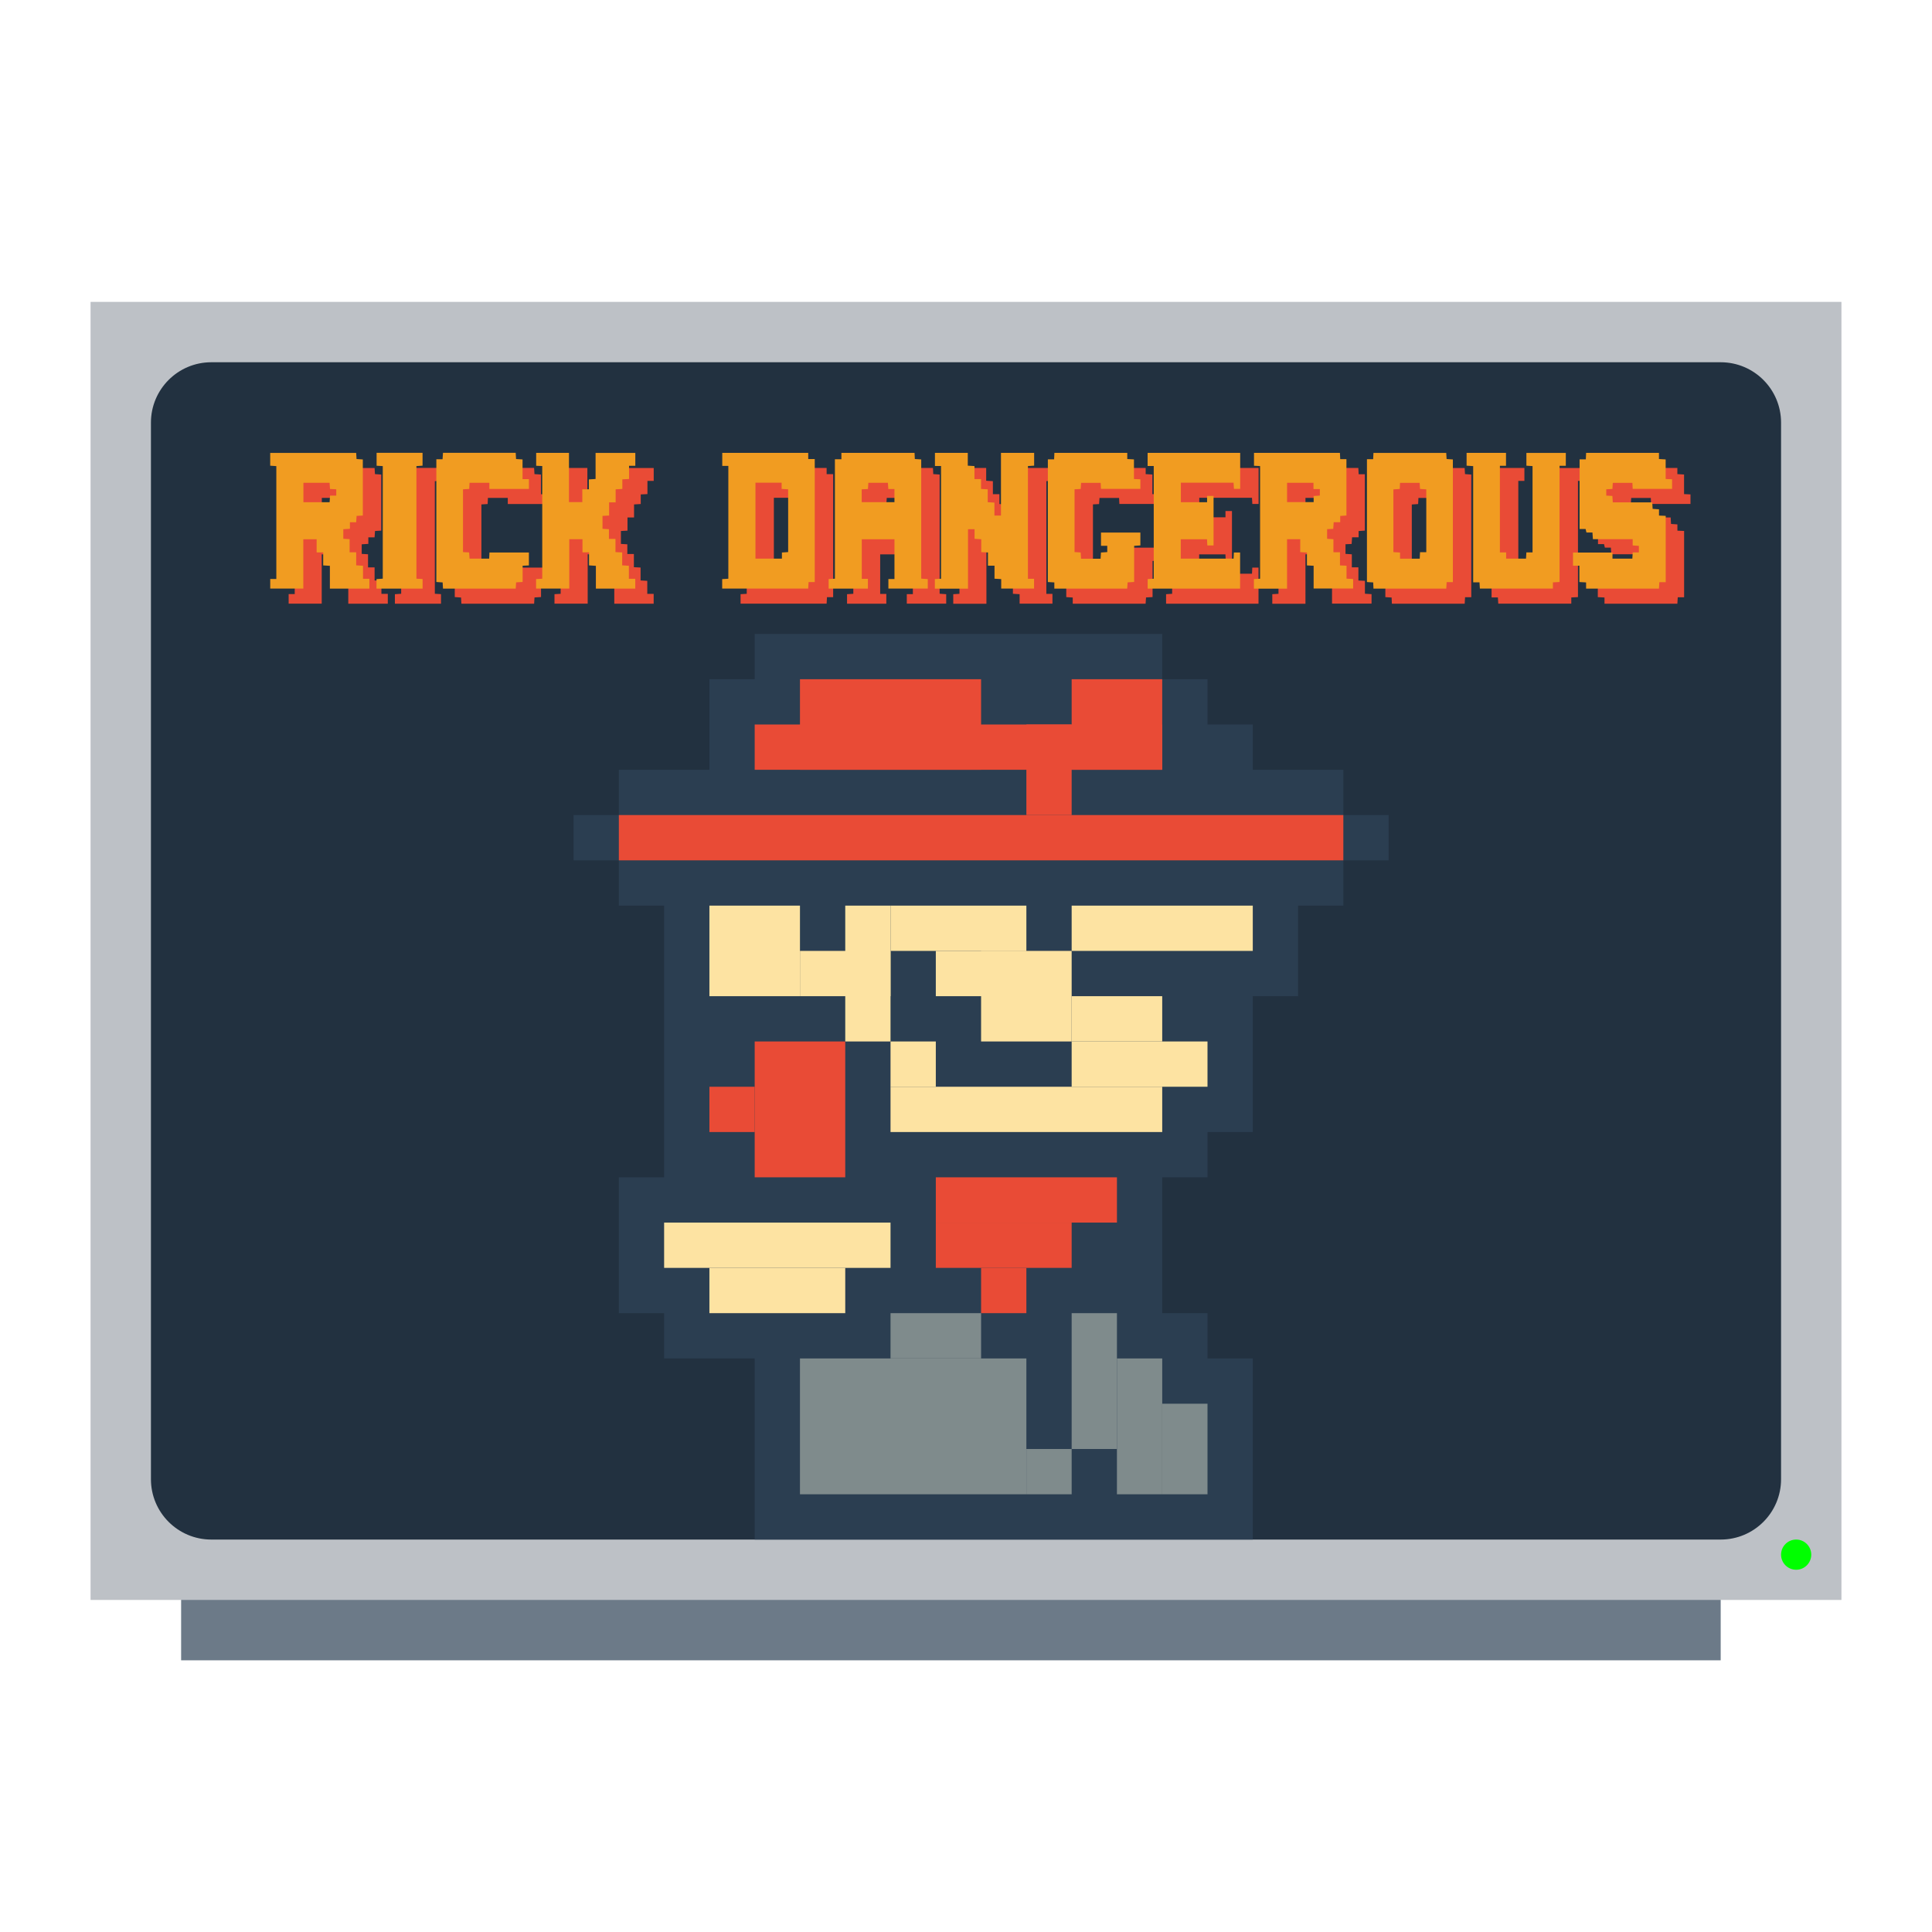 <svg enable-background="new 0 0 256 256" viewBox="0 0 256 256" xmlns="http://www.w3.org/2000/svg"><path d="m24 208h204v12h-204z" fill="#6c7a88"/><path d="m12 40h232v172h-232z" fill="#bdc1c6"/><path d="m228 204h-200c-4.418 0-8-3.582-8-8v-140c0-4.418 3.582-8 8-8h200c4.418 0 8 3.582 8 8v140c0 4.418-3.582 8-8 8z" fill="#223140"/><g fill="#e94b36"><path d="m223.172 79.139c-.273 0-.546 0-.861 0-.018.298-.034.564-.052.857-3.219 0-6.417 0-9.654 0 0-.274 0-.524 0-.822-.299-.017-.564-.032-.887-.051 0-.72 0-1.425 0-2.166-.308 0-.559 0-.848 0 0-.594 0-1.151 0-1.742h5.231v.809h2.631c.016-.262.033-.526.051-.827h.815c0-.3 0-.564 0-.866-.257-.018-.523-.037-.822-.058 0-.268 0-.52 0-.83-1.768 0-3.5 0-5.268 0-.022-.319-.041-.583-.062-.885-.267 0-.517 0-.794 0-.04-.163-.072-.295-.111-.459-.264 0-.515 0-.797 0 0-3.089 0-6.141 0-9.232h.826c.013-.3.025-.564.038-.862h9.652v.817c.299.018.564.034.887.053v2.596c.307.014.557.026.851.039v1.268c-1.719 0-3.449 0-5.22 0-.012-.255-.024-.506-.038-.8-.849 0-1.699 0-2.597 0-.016.248-.033.513-.052.811-.266.015-.517.028-.813.044v.837c.244.014.509.029.808.046.018.28.035.545.055.848h5.228c.018.3.033.564.051.862.278.02.543.038.844.06v.83c.299.013.564.025.89.039v8.799z"/><path d="m48.768 75.181h.867v1.729c.32.021.584.037.905.058v1.726h.846v1.3c-1.735 0-3.465 0-5.236 0 0-1.006 0-1.99 0-3.02-.301-.018-.565-.034-.886-.054 0-.571 0-1.13 0-1.724-.308 0-.559 0-.868 0 0-.594 0-1.152 0-1.742-.614 0-1.17 0-1.766 0v6.532c-1.475 0-2.912 0-4.383 0 0-.408 0-.817 0-1.265h.807c0-4.996 0-9.955 0-14.959-.254-.017-.518-.034-.811-.054 0-.561 0-1.105 0-1.693h11.392c.015.245.031.509.048.807.278.019.543.037.832.057v7.432c-.258.015-.522.031-.823.048-.019.275-.037.54-.058.841-.268 0-.519 0-.828 0v.867c-.319.02-.584.037-.877.056v1.269c.25.016.515.032.837.052.002.562.002 1.12.002 1.737zm-6.125-6.633h3.47c.02-.291.038-.556.06-.874h.822c0-.307 0-.557 0-.838-.288-.015-.552-.03-.831-.045-.019-.301-.036-.564-.053-.816-1.188 0-2.329 0-3.468 0z"/><path d="m113.068 62.85h.862c0-.282 0-.546 0-.844h9.691c.012.258.024.509.039.816.26.017.525.034.846.055v15.795c.317.022.581.04.87.06v1.253c-1.725 0-3.455 0-5.221 0 0-.404 0-.814 0-1.262h.805c0-1.768 0-3.499 0-5.267-1.43 0-2.866 0-4.333 0v5.24h.814v1.299c-1.725 0-3.442 0-5.203 0 0-.396 0-.805 0-1.263.247-.016.512-.032.83-.052 0-5.268 0-10.521 0-15.83zm3.552 5.689h4.339c0-.594 0-1.151 0-1.742-.292 0-.543 0-.814 0-.019-.299-.036-.563-.053-.826-.89 0-1.739 0-2.592 0-.019.301-.036.566-.053.828-.306.014-.556.025-.827.037z"/><path d="m172.981 80c-1.522 0-2.945 0-4.395 0 0-.422 0-.818 0-1.268.259-.015.524-.031.82-.048 0-4.974 0-9.933 0-14.931-.261-.012-.511-.023-.805-.037 0-.556 0-1.113 0-1.708h11.385c.013.266.026.53.041.829h.822v7.471c-.26.018-.525.037-.825.058v.828c-.3 0-.564 0-.865 0-.021.319-.039.584-.059.884-.268.012-.519.024-.813.037v1.276c.252.017.516.035.838.056v1.726h.868v1.747c.306.014.557.026.867.041v1.711c.32.02.584.037.877.056v1.253c-1.716 0-3.446 0-5.236 0 0-.98 0-1.978 0-3.014-.321-.016-.585-.03-.887-.045 0-.575 0-1.119 0-1.71-.301-.018-.565-.034-.887-.054 0-.571 0-1.129 0-1.712-.602 0-1.145 0-1.747 0 .001 2.172.001 4.343.001 6.554zm.001-11.465h3.522c0-.293 0-.543 0-.811.3-.021.565-.039.822-.057 0-.302 0-.565 0-.864-.289 0-.539 0-.846 0 0-.3 0-.563 0-.833-1.199 0-2.34 0-3.498 0z"/><path d="m130.706 79.999c-1.522 0-2.945 0-4.395 0 0-.423 0-.819 0-1.266.262-.016.527-.031.822-.049 0-4.977 0-9.938 0-14.936-.269 0-.52 0-.81 0 0-.594 0-1.151 0-1.743h4.352v1.698c.301.018.566.034.887.053v1.725h.868v1.308c.32.017.585.032.887.048v1.709c.301.018.565.034.887.053v1.713h.868c0-2.757 0-5.516 0-8.308h4.395v1.7c-.263.016-.528.032-.822.05v14.936h.81v1.302c-1.437 0-2.874 0-4.352 0 0-.416 0-.813 0-1.258-.301-.018-.565-.034-.887-.053 0-.572 0-1.131 0-1.725-.309 0-.559 0-.869 0 0-.594 0-1.153 0-1.75-.32-.017-.584-.031-.887-.046 0-.573 0-1.117 0-1.71-.301-.018-.565-.034-.887-.053 0-.425 0-.837 0-1.272-.309 0-.559 0-.868 0 .001 2.61.001 5.222.001 7.874z"/><path d="m98.947 63.733c-.289 0-.526 0-.805 0 0-.574 0-1.132 0-1.726h11.391v.82h.863v16.3c-.263 0-.513 0-.817 0-.017.3-.033.565-.05.864-3.797 0-7.583 0-11.399 0 0-.409 0-.805 0-1.259.254-.015.518-.031.817-.048 0-4.972 0-9.933 0-14.951zm3.595 2.226v10.064h3.504c0-.291 0-.542 0-.814.299-.02.563-.037.827-.055 0-2.796 0-5.553 0-8.317-.3-.018-.565-.034-.864-.051 0-.304 0-.554 0-.827-1.168 0-2.297 0-3.467 0z"/><path d="m183.567 62.845h.822c.014-.286.025-.537.039-.831h9.644c.015.246.03.51.048.807.278.02.542.038.832.059v16.252c-.275 0-.525 0-.825 0-.017.299-.032.564-.049.861-3.214 0-6.411 0-9.647 0-.012-.261-.023-.512-.037-.819-.262-.016-.527-.033-.828-.051.001-5.404.001-10.801.001-16.278zm3.504 12.315c.318.019.583.035.881.052v.818h2.607c.014-.297.026-.561.04-.86h.83c0-2.793 0-5.549 0-8.327-.289-.02-.554-.038-.832-.057-.018-.297-.034-.562-.049-.808-.901 0-1.75 0-2.598 0-.015.294-.027.545-.04.811-.299.021-.563.039-.84.058.001 2.781.001 5.523.001 8.313z"/><path d="m162.383 67.716h.859v6.56c-.272 0-.522 0-.823 0-.015-.263-.03-.528-.047-.824-1.162 0-2.306 0-3.476 0v2.571h7c.012-.266.024-.531.038-.817h.825v4.787c-4.07 0-8.136 0-12.247 0 0-.393 0-.802 0-1.262.245-.015.51-.031.804-.049 0-4.978 0-9.939 0-14.937-.272 0-.523 0-.811 0 0-.594 0-1.151 0-1.742h12.266v4.773c-.265 0-.528 0-.829 0-.016-.263-.032-.528-.049-.816-2.334 0-4.639 0-6.983 0v2.584h3.473c0-.272 0-.522 0-.828z"/><path d="m84.902 65.515v1.27c-.301.018-.565.034-.887.053v1.726c-.309 0-.559 0-.869 0v1.749c-.32.017-.585.031-.872.046v1.712c.264.016.528.032.85.052v1.285h.869v1.749c.32.016.585.03.887.045v1.71c.301.019.565.035.887.055v1.726h.847v1.301c-1.722 0-3.44 0-5.218 0 0-.981 0-1.979 0-3.017-.321-.021-.585-.038-.907-.059 0-.573 0-1.132 0-1.726-.308 0-.56 0-.869 0 0-.594 0-1.152 0-1.74-.601 0-1.145 0-1.749 0v6.538c-1.497 0-2.934 0-4.4 0 0-.407 0-.803 0-1.258.254-.015.518-.031.817-.048 0-4.972 0-9.933 0-14.931-.262-.011-.513-.022-.805-.035 0-.558 0-1.116 0-1.71h4.346v6.528h1.769c0-.553 0-1.111 0-1.705h.87c0-.447 0-.859 0-1.305.32-.021.584-.038.887-.058 0-1.154 0-2.285 0-3.456h5.265v1.708c-.27 0-.521 0-.83 0v1.75c-.321.016-.585.03-.888.045z"/><path d="m201.183 75.195h.827v.828h2.632c.016-.262.032-.527.049-.827h.817c0-3.824 0-7.61 0-11.437-.261-.017-.525-.034-.815-.053 0-.567 0-1.111 0-1.695h5.224v1.708c-.27 0-.52 0-.829 0v15.4c-.32.017-.584.031-.884.047v.82c-3.237 0-6.436 0-9.677 0-.016-.262-.032-.527-.05-.827-.276 0-.527 0-.836 0 0-5.145 0-10.252 0-15.396-.319-.021-.583-.039-.873-.059 0-.566 0-1.109 0-1.694h5.223v1.707c-.269 0-.519 0-.809 0 .001 3.826.001 7.612.001 11.478z"/><path d="m148.328 74.323c0-.642 0-1.185 0-1.755h5.217v1.705c-.258.018-.523.036-.825.056v4.786c-.3.018-.564.033-.865.051-.019.275-.037.54-.057.831-3.218 0-6.417 0-9.654 0 0-.279 0-.529 0-.822-.299-.018-.564-.035-.858-.053 0-5.419 0-10.819 0-16.257h.827c.014-.3.026-.564.04-.861h9.654v.819c.299.017.564.033.887.051v2.598c.307.014.558.025.85.038v1.269c-1.722 0-3.453 0-5.223 0-.012-.258-.023-.509-.036-.802-.851 0-1.701 0-2.596 0-.017.252-.035.516-.055.815-.266.014-.518.027-.812.042v8.321c.247.015.512.032.811.05.017.28.033.545.051.832h2.59c.016-.263.032-.528.05-.826.279-.019.544-.036.833-.056 0-.274 0-.525 0-.832-.261 0-.525 0-.829 0z"/><path d="m60.258 62.856h.822c.02-.299.039-.564.058-.856h9.634c.015.253.031.517.049.823.271.017.536.034.858.054v2.609h.845v1.299c-1.741 0-3.471 0-5.24 0 0-.277 0-.528 0-.814-.888 0-1.739 0-2.63 0-.012.257-.024.508-.038.815-.261.016-.526.033-.827.052v8.321c.254.013.505.026.812.041.018.258.037.523.058.825h2.597c.013-.266.026-.531.04-.818h5.226v1.715c-.265.013-.529.026-.832.041v2.151c-.301.019-.565.035-.864.053-.017.279-.033.544-.05.832-3.214 0-6.399 0-9.636 0-.016-.263-.031-.527-.049-.824-.278-.019-.543-.038-.832-.058-.001-5.408-.001-10.795-.001-16.261z"/><path d="m52.326 79.997c0-.431 0-.827 0-1.261.277-.02.542-.039.831-.059 0-4.967 0-9.913 0-14.917-.257-.015-.521-.031-.818-.049 0-.569 0-1.126 0-1.712h6.089v1.704c-.257.018-.522.036-.812.056v14.918c.257.015.521.031.819.048v1.271c-2.026.001-4.036.001-6.109.001z"/></g><path d="m220.733 77.139c-.273 0-.546 0-.861 0-.018.298-.034.564-.052.857-3.219 0-6.417 0-9.654 0 0-.274 0-.524 0-.822-.299-.017-.564-.032-.887-.051 0-.72 0-1.425 0-2.166-.308 0-.559 0-.848 0 0-.594 0-1.151 0-1.742h5.231v.809h2.631c.016-.262.033-.526.051-.827h.815c0-.3 0-.564 0-.866-.257-.018-.523-.037-.822-.058 0-.268 0-.52 0-.83-1.768 0-3.5 0-5.268 0-.022-.319-.041-.583-.062-.885-.267 0-.517 0-.794 0-.04-.163-.072-.295-.111-.459-.264 0-.515 0-.797 0 0-3.089 0-6.141 0-9.232h.826c.013-.3.025-.564.038-.862h9.652v.817c.299.018.564.034.888.053v2.596c.307.014.557.026.851.039v1.268c-1.719 0-3.449 0-5.22 0-.012-.255-.024-.506-.038-.8-.849 0-1.699 0-2.597 0-.016.248-.033.513-.052.811-.266.015-.517.028-.813.044v.837c.244.014.509.029.808.046.018.28.035.545.055.848h5.228c.018.3.033.564.051.862.278.02.543.038.844.06v.83c.299.013.564.025.89.039v8.799z" fill="#f19c21"/><path d="m46.329 73.181h.867v1.729c.32.021.584.037.905.058v1.726h.846v1.3c-1.735 0-3.465 0-5.236 0 0-1.006 0-1.99 0-3.02-.301-.018-.565-.034-.886-.054 0-.571 0-1.13 0-1.724-.308 0-.559 0-.868 0 0-.594 0-1.152 0-1.742-.614 0-1.17 0-1.766 0v6.532c-1.475 0-2.912 0-4.383 0 0-.408 0-.817 0-1.265h.807c0-4.996 0-9.955 0-14.959-.254-.017-.518-.034-.811-.054 0-.561 0-1.105 0-1.693h11.392c.015.245.031.509.048.807.278.019.543.037.832.057v7.432c-.258.015-.522.031-.823.048-.019.275-.037.54-.058.841-.268 0-.519 0-.828 0v.867c-.319.02-.584.037-.877.056v1.269c.25.016.515.032.837.052.002.562.002 1.12.002 1.737zm-6.125-6.633h3.47c.02-.291.038-.556.06-.874h.822c0-.307 0-.557 0-.838-.288-.015-.552-.03-.831-.045-.019-.301-.036-.564-.053-.816-1.188 0-2.329 0-3.468 0z" fill="#f19c21"/><path d="m110.629 60.85h.862c0-.282 0-.546 0-.844h9.691c.012.258.024.509.039.816.26.017.525.034.846.055v15.795c.317.022.581.04.87.06v1.253c-1.725 0-3.455 0-5.221 0 0-.404 0-.814 0-1.262h.805c0-1.768 0-3.499 0-5.267-1.43 0-2.866 0-4.333 0v5.24h.814v1.299c-1.725 0-3.442 0-5.203 0 0-.396 0-.805 0-1.263.247-.016.512-.032.83-.052 0-5.268 0-10.521 0-15.83zm3.552 5.689h4.339c0-.594 0-1.151 0-1.742-.292 0-.543 0-.814 0-.019-.299-.036-.563-.053-.826-.89 0-1.739 0-2.592 0-.019.301-.036.566-.053.828-.306.014-.556.025-.827.037z" fill="#f19c21"/><path d="m170.542 78c-1.522 0-2.945 0-4.395 0 0-.422 0-.818 0-1.268.259-.015.524-.031.82-.048 0-4.974 0-9.933 0-14.931-.261-.012-.511-.023-.805-.037 0-.556 0-1.113 0-1.708h11.385c.013.266.026.53.041.829h.822v7.471c-.26.018-.525.037-.825.058v.828c-.3 0-.564 0-.865 0-.021.319-.039.584-.059.884-.268.012-.519.024-.813.037v1.276c.252.017.516.035.838.056v1.726h.868v1.747c.306.014.557.026.867.041v1.711c.32.02.584.037.877.056v1.253c-1.716 0-3.446 0-5.236 0 0-.98 0-1.978 0-3.014-.321-.016-.585-.03-.887-.045 0-.575 0-1.119 0-1.71-.301-.018-.565-.034-.887-.054 0-.571 0-1.129 0-1.712-.602 0-1.145 0-1.747 0 .001 2.172.001 4.343.001 6.554zm.001-11.465h3.522c0-.293 0-.543 0-.811.3-.021.565-.039.822-.057 0-.302 0-.565 0-.864-.289 0-.539 0-.846 0 0-.3 0-.563 0-.833-1.199 0-2.34 0-3.498 0z" fill="#f19c21"/><path d="m128.267 77.999c-1.522 0-2.945 0-4.395 0 0-.423 0-.819 0-1.266.262-.016.527-.031.822-.049 0-4.977 0-9.938 0-14.936-.269 0-.52 0-.81 0 0-.594 0-1.151 0-1.743h4.352v1.698c.301.018.566.034.887.053v1.725h.868v1.308c.32.017.585.032.887.048v1.709c.301.018.565.034.887.053v1.713h.868c0-2.757 0-5.516 0-8.308h4.395v1.7c-.263.016-.528.032-.822.05v14.936h.81v1.302c-1.437 0-2.874 0-4.352 0 0-.416 0-.813 0-1.258-.301-.018-.565-.034-.887-.053 0-.572 0-1.131 0-1.725-.309 0-.559 0-.869 0 0-.594 0-1.153 0-1.75-.32-.017-.584-.031-.887-.046 0-.573 0-1.117 0-1.71-.301-.018-.565-.034-.887-.053 0-.425 0-.837 0-1.272-.309 0-.559 0-.868 0 .001 2.61.001 5.222.001 7.874z" fill="#f19c21"/><path d="m96.509 61.733c-.289 0-.526 0-.805 0 0-.574 0-1.132 0-1.726h11.391v.82h.863v16.3c-.263 0-.513 0-.817 0-.017.3-.033.565-.05.864-3.797 0-7.583 0-11.399 0 0-.409 0-.805 0-1.259.254-.015.518-.031.817-.048 0-4.972 0-9.933 0-14.951zm3.594 2.226v10.064h3.504c0-.291 0-.542 0-.814.299-.02.563-.037.827-.055 0-2.796 0-5.553 0-8.317-.3-.018-.565-.034-.864-.051 0-.304 0-.554 0-.827-1.167 0-2.297 0-3.467 0z" fill="#f19c21"/><path d="m181.128 60.845h.822c.014-.286.025-.537.039-.831h9.644c.015.246.03.51.048.807.278.02.542.038.832.059v16.252c-.275 0-.525 0-.825 0-.017.299-.032.564-.049.861-3.214 0-6.411 0-9.647 0-.012-.261-.023-.512-.037-.819-.262-.016-.527-.033-.828-.051.001-5.404.001-10.801.001-16.278zm3.505 12.315c.318.019.583.035.881.052v.818h2.607c.014-.297.026-.561.04-.86h.83c0-2.793 0-5.549 0-8.327-.289-.02-.554-.038-.832-.057-.018-.297-.034-.562-.049-.808-.901 0-1.75 0-2.598 0-.015.294-.027.545-.04.811-.299.021-.563.039-.84.058.001 2.781.001 5.523.001 8.313z" fill="#f19c21"/><path d="m159.944 65.716h.859v6.56c-.272 0-.522 0-.823 0-.015-.263-.03-.528-.047-.824-1.162 0-2.306 0-3.476 0v2.571h7c.012-.266.024-.531.038-.817h.825v4.787c-4.07 0-8.136 0-12.247 0 0-.393 0-.802 0-1.262.245-.015.51-.031.804-.049 0-4.978 0-9.939 0-14.937-.272 0-.523 0-.811 0 0-.594 0-1.151 0-1.742h12.266v4.773c-.265 0-.528 0-.829 0-.016-.263-.032-.528-.049-.816-2.334 0-4.639 0-6.983 0v2.584h3.474c-.001-.272-.001-.522-.001-.828z" fill="#f19c21"/><path d="m82.464 63.515v1.27c-.301.018-.565.034-.887.053v1.726c-.309 0-.559 0-.869 0v1.749c-.32.017-.585.031-.872.046v1.712c.264.016.528.032.85.052v1.285h.869v1.749c.32.016.585.03.887.045v1.71c.301.019.565.035.887.055v1.726h.847v1.301c-1.722 0-3.44 0-5.218 0 0-.981 0-1.979 0-3.017-.321-.021-.585-.038-.907-.059 0-.573 0-1.132 0-1.726-.308 0-.56 0-.869 0 0-.594 0-1.152 0-1.74-.601 0-1.145 0-1.749 0v6.538c-1.497 0-2.934 0-4.4 0 0-.407 0-.803 0-1.258.254-.015.518-.031.817-.048 0-4.972 0-9.933 0-14.931-.262-.011-.513-.022-.805-.035 0-.558 0-1.116 0-1.71h4.346v6.528h1.769c0-.553 0-1.111 0-1.705h.87c0-.447 0-.859 0-1.305.32-.021.584-.038.887-.058 0-1.154 0-2.285 0-3.456h5.265v1.708c-.27 0-.521 0-.83 0v1.75c-.322.016-.586.03-.888.045z" fill="#f19c21"/><path d="m198.744 73.195h.827v.828h2.632c.016-.262.032-.527.05-.827h.817c0-3.824 0-7.61 0-11.437-.261-.017-.525-.034-.815-.053 0-.567 0-1.111 0-1.695h5.224v1.708c-.27 0-.52 0-.829 0v15.4c-.32.017-.584.031-.884.047v.82c-3.237 0-6.436 0-9.677 0-.016-.262-.032-.527-.05-.827-.276 0-.527 0-.836 0 0-5.145 0-10.252 0-15.396-.319-.021-.583-.039-.873-.059 0-.566 0-1.109 0-1.694h5.223v1.707c-.269 0-.519 0-.809 0z" fill="#f19c21"/><path d="m145.889 72.323c0-.642 0-1.185 0-1.755h5.217v1.705c-.258.018-.523.036-.825.056v4.786c-.3.018-.564.033-.865.051-.019.275-.037.54-.057.831-3.218 0-6.417 0-9.654 0 0-.279 0-.529 0-.822-.299-.018-.564-.035-.858-.053 0-5.419 0-10.819 0-16.257h.827c.014-.3.026-.564.04-.861h9.654v.819c.299.017.564.033.887.051v2.598c.307.014.558.025.85.038v1.269c-1.722 0-3.453 0-5.223 0-.012-.258-.023-.509-.036-.802-.851 0-1.701 0-2.596 0-.017.252-.035.516-.055.815-.266.014-.518.027-.812.042v8.321c.247.015.512.032.811.05.017.28.033.545.051.832h2.59c.016-.263.032-.528.05-.826.279-.019.544-.036.833-.056 0-.274 0-.525 0-.832-.261 0-.524 0-.829 0z" fill="#f19c21"/><path d="m57.819 60.856h.822c.02-.299.039-.564.058-.856h9.634c.015.253.031.517.049.823.271.017.536.034.858.054v2.609h.845v1.299c-1.741 0-3.471 0-5.24 0 0-.277 0-.528 0-.814-.888 0-1.739 0-2.63 0-.012.257-.024.508-.038.815-.261.016-.526.033-.827.052v8.321c.254.013.505.026.812.041.018.258.037.523.058.825h2.597c.013-.266.026-.531.04-.818h5.226v1.715c-.265.013-.529.026-.832.041v2.151c-.301.019-.565.035-.864.053-.017.279-.033.544-.05.832-3.214 0-6.399 0-9.636 0-.016-.263-.031-.527-.049-.824-.278-.019-.543-.038-.832-.058-.001-5.408-.001-10.795-.001-16.261z" fill="#f19c21"/><path d="m49.888 77.997c0-.431 0-.827 0-1.261.277-.02.542-.039.831-.059 0-4.967 0-9.913 0-14.917-.257-.015-.521-.031-.818-.049 0-.569 0-1.126 0-1.712h6.089v1.704c-.257.018-.522.036-.812.056v14.918c.257.015.521.031.819.048v1.271c-2.026.001-4.037.001-6.109.001z" fill="#f19c21"/><circle cx="238" cy="206" fill="#0f0" r="2"/><path d="m178 108v-6h-12v-6h-6v-6h-6v-6h-12-6-6-24-6v6h-6v6 6h-12v6h-6v6h6v6h6v12 6 6 6 6h-6v6 6 6h6v6h6 6v18 6h6 24 6 6 6 6 6 6v-6-12-6h-6v-6h-6v-6-6-6h6v-6h6v-6-6-6h6v-6-6h6v-6h6v-6z" fill="#2b3e51"/><path d="m82 108h96v6h-96z" fill="#e94b36"/><path d="m136 96h6v12h-6z" fill="#e94b36"/><path d="m100 96h54v6h-54z" fill="#e94b36"/><path d="m106 90h24v12h-24z" fill="#e94b36"/><path d="m142 90h12v12h-12z" fill="#e94b36"/><path d="m94 120h12v12h-12z" fill="#fde3a2"/><path d="m106 126h12v6h-12z" fill="#fde3a2"/><path d="m112 120h6v18h-6z" fill="#fde3a2"/><path d="m100 138h12v18h-12z" fill="#e94b36"/><path d="m94 144h6v6h-6z" fill="#e94b36"/><path d="m118 120h18v6h-18z" fill="#fde3a2"/><path d="m130 126h12v12h-12z" fill="#fde3a2"/><path d="m142 132h12v6h-12z" fill="#fde3a2"/><path d="m142 120h24v6h-24z" fill="#fde3a2"/><path d="m118 144h36v6h-36z" fill="#fde3a2"/><path d="m142 138h18v6h-18z" fill="#fde3a2"/><path d="m118 138h6v6h-6z" fill="#fde3a2"/><path d="m124 156h24v6h-24z" fill="#e94b36"/><path d="m124 162h18v6h-18z" fill="#e94b36"/><path d="m130 168h6v6h-6z" fill="#e94b36"/><path d="m88 162h30v6h-30z" fill="#fde3a2"/><path d="m94 168h18v6h-18z" fill="#fde3a2"/><path d="m118 174h12v6h-12z" fill="#7f8b8c"/><path d="m106 180h30v18h-30z" fill="#7f8b8c"/><path d="m136 192h6v6h-6z" fill="#7f8b8c"/><path d="m142 174h6v18h-6z" fill="#7f8b8c"/><path d="m148 180h6v18h-6z" fill="#7f8b8c"/><path d="m154 186h6v12h-6z" fill="#7f8b8c"/><path d="m124 126h12v6h-12z" fill="#fde3a2"/></svg>